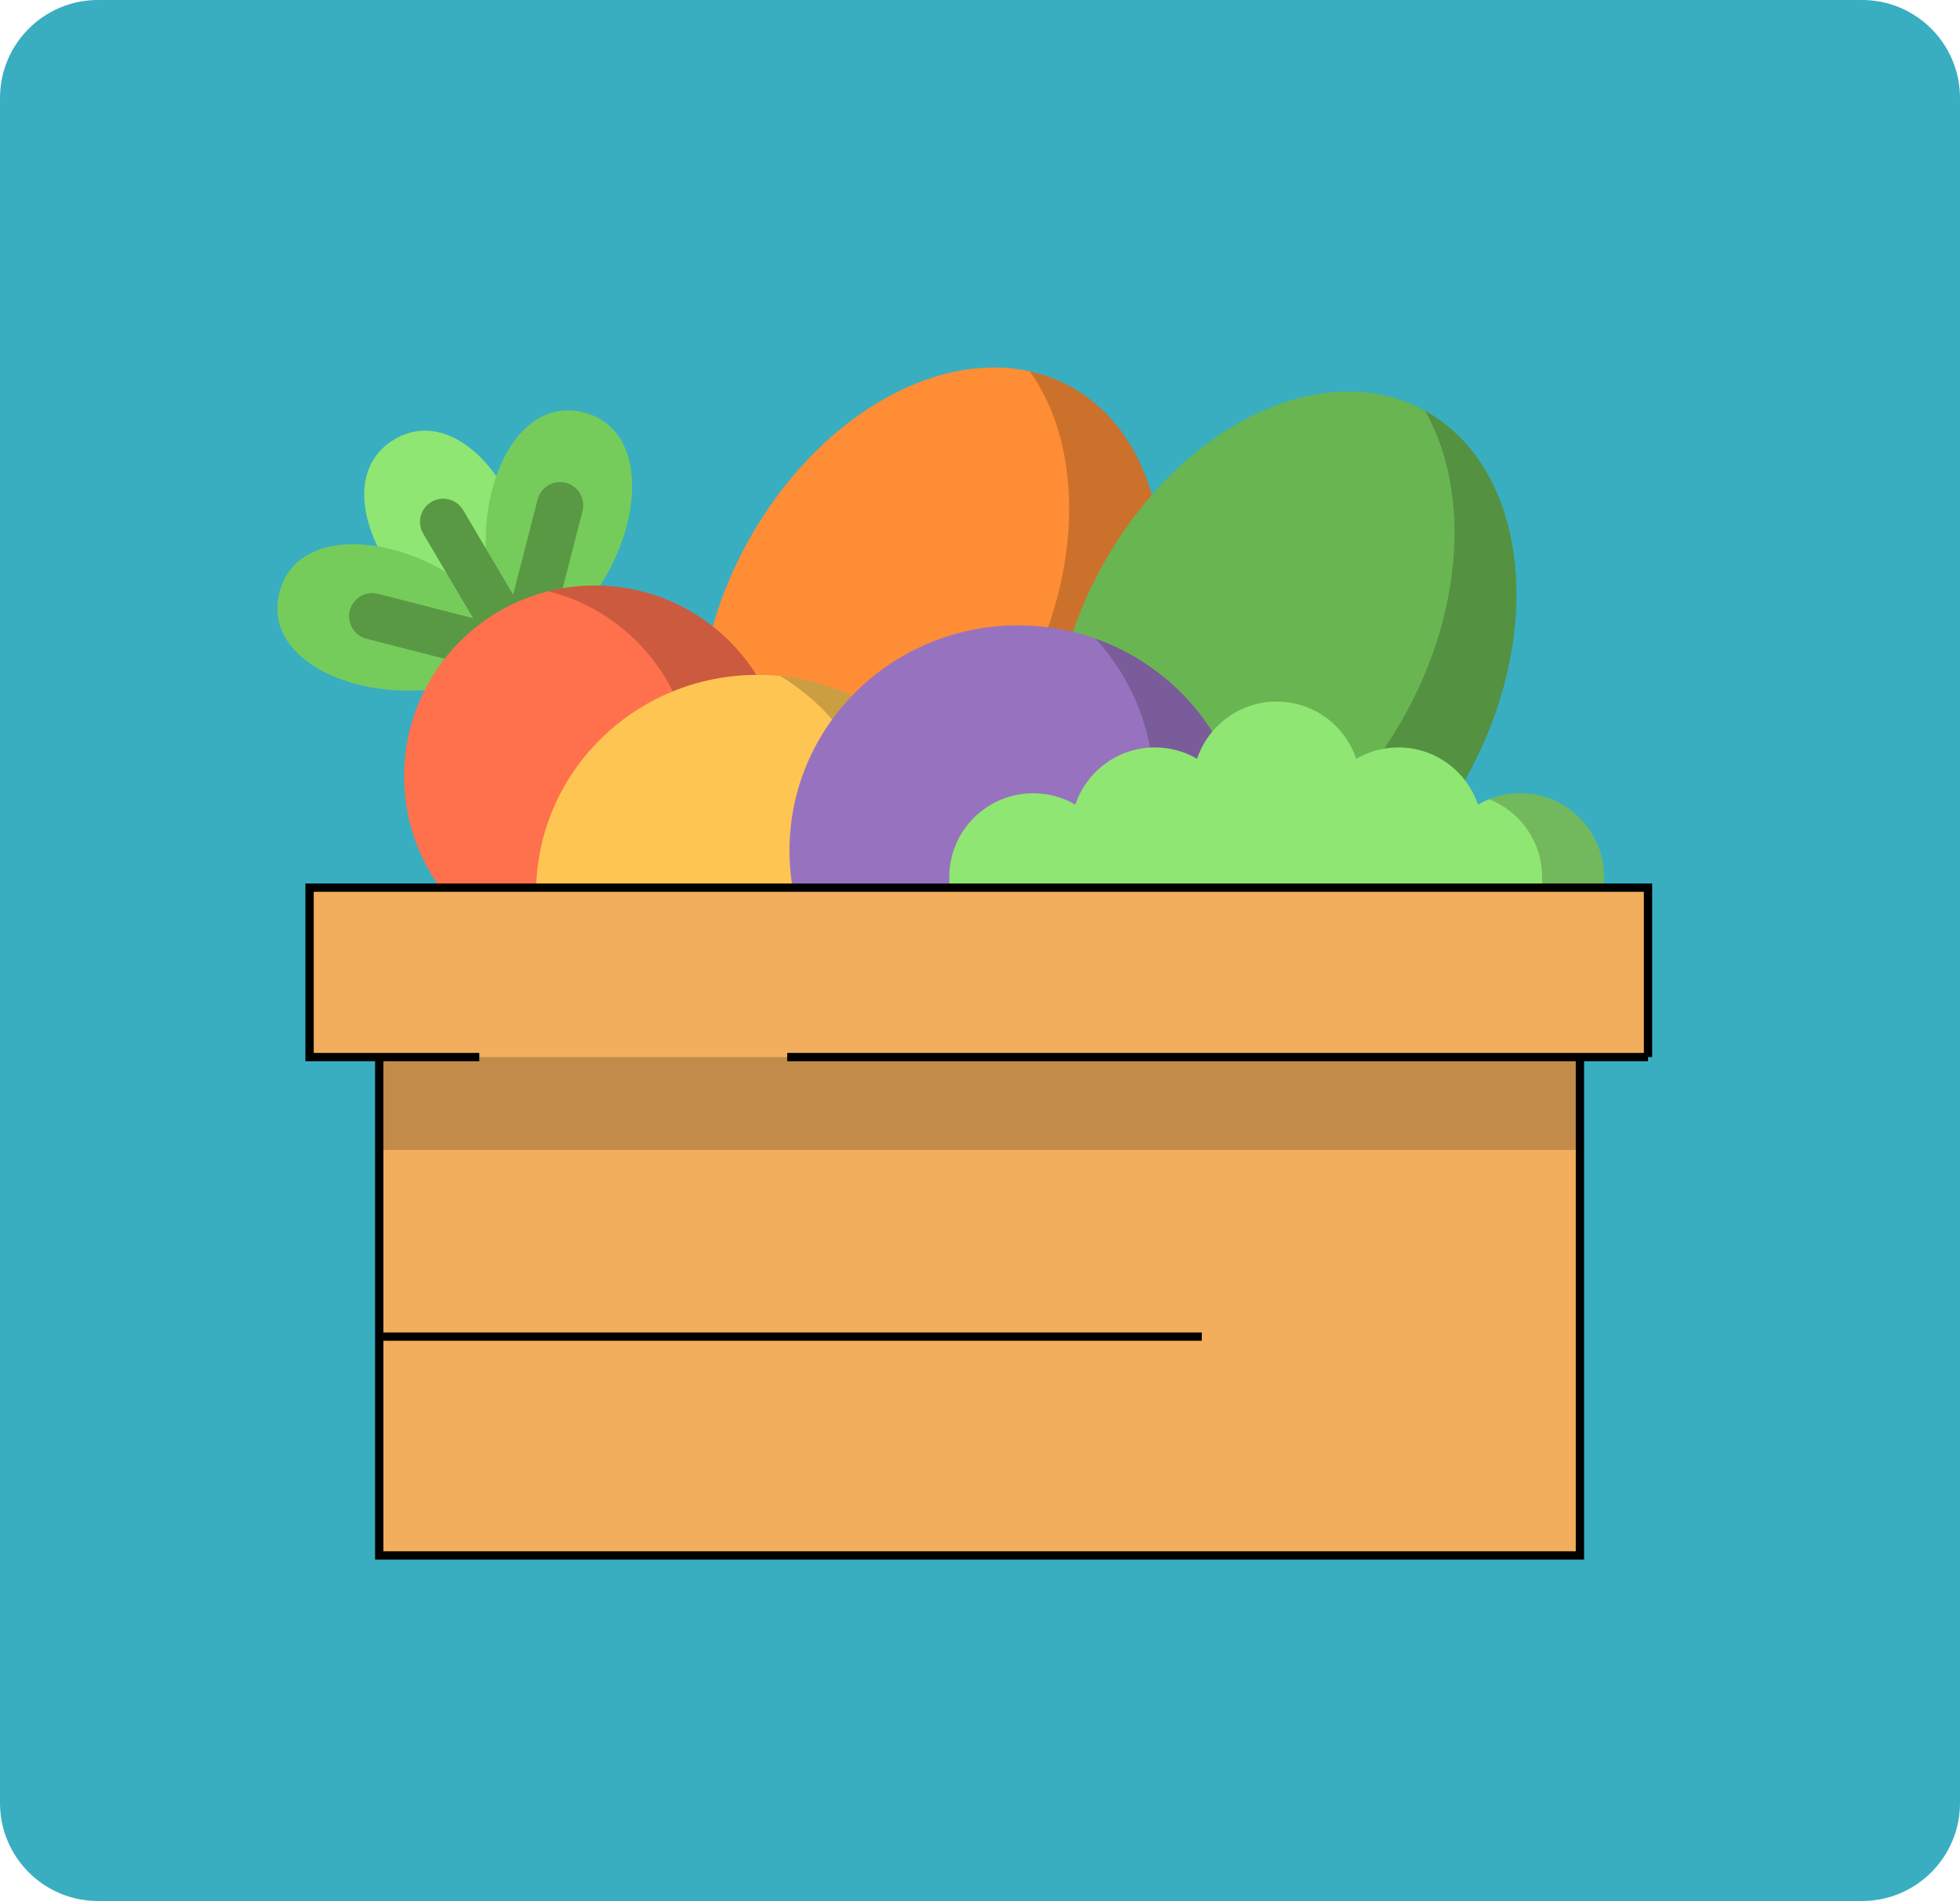 <?xml version="1.0" encoding="UTF-8" standalone="no"?>
<!-- Generator: Adobe Illustrator 19.0.0, SVG Export Plug-In . SVG Version: 6.00 Build 0)  -->

<svg
   version="1.1"
   id="Layer_1"
   x="0px"
   y="0px"
   viewBox="0 0 708.157 686.913"
   xml:space="preserve"
   sodipodi:docname="mercados.svg"
   width="708.157"
   height="686.913"
   inkscape:version="1.1.1 (3bf5ae0d25, 2021-09-20)"
   xmlns:inkscape="http://www.inkscape.org/namespaces/inkscape"
   xmlns:sodipodi="http://sodipodi.sourceforge.net/DTD/sodipodi-0.dtd"
   xmlns="http://www.w3.org/2000/svg"
   xmlns:svg="http://www.w3.org/2000/svg"><defs
   id="defs21731" /><sodipodi:namedview
   id="namedview21729"
   pagecolor="#ffffff"
   bordercolor="#666666"
   borderopacity="1.0"
   inkscape:pageshadow="2"
   inkscape:pageopacity="0.0"
   inkscape:pagecheckerboard="0"
   showgrid="false"
   fit-margin-top="0"
   fit-margin-left="0"
   fit-margin-right="0"
   fit-margin-bottom="0"
   inkscape:zoom="0.56071358"
   inkscape:cx="518.98154"
   inkscape:cy="205.98752"
   inkscape:window-width="2400"
   inkscape:window-height="1271"
   inkscape:window-x="2391"
   inkscape:window-y="-9"
   inkscape:window-maximized="1"
   inkscape:current-layer="Layer_1" />
<path
   style="fill:#39aec0;stroke-width:1.383"
   d="m 708.157,651.505 c 0,19.552 -15.856,35.408 -35.408,35.408 H 35.407 C 15.856,686.913 0,671.057 0,651.505 V 35.408 C 0,15.856 15.856,0 35.407,0 H 672.749 c 19.552,0 35.408,15.856 35.408,35.408 z"
   id="path12116" /><ellipse
   transform="rotate(-62.205)"
   style="fill:#ff8d36;stroke-width:1"
   cx="-50.101"
   cy="406.328"
   rx="106.899"
   ry="76.061"
   id="ellipse21654" />
<path
   style="opacity:0.2;enable-background:new"
   d="m 385.945,139.232 c -4.442,-2.342 -9.104,-4.018 -13.914,-5.078 19.246,26.765 19.502,71.613 -2.188,112.758 -24.24,45.985 -67.79,71.984 -103.22,64.175 5.184,7.21 11.733,13.121 19.619,17.278 37.16,19.589 89.602,-6.87 117.134,-59.097 27.532,-52.227 19.728,-110.447 -17.431,-130.036 z"
   id="path21656" />
<ellipse
   transform="rotate(-62.205)"
   style="fill:#69b551;stroke:none;stroke-width:1"
   cx="1.914"
   cy="523.671"
   rx="106.899"
   ry="76.061"
   id="ellipse21658" />
<path
   style="opacity:0.2;enable-background:new"
   d="m 514.831,148.421 c 15.611,27.141 14.502,68.784 -5.751,107.204 -27.532,52.227 -79.975,78.686 -117.135,59.097 -0.283,-0.149 -0.548,-0.321 -0.827,-0.474 5.61,9.754 13.36,17.652 23.183,22.83 37.16,19.589 89.603,-6.87 117.135,-59.097 27.322,-51.829 19.828,-109.54 -16.605,-129.56 z"
   id="path21660" />
<path
   style="fill:#8fe673"
   d="m 188.478,236.557 c 15.719,-40.166 -17.451,-94.65 -45.977,-77.789 -28.526,16.861 3.209,72.191 45.977,77.789 z"
   id="path21662" />
<g
   id="g21668"
   transform="translate(91.821,91.409)">
	<path
   style="fill:#76cc5b"
   d="M 96.657,145.148 C 79.37,105.631 17.389,90.561 9.141,122.654 c -8.248,32.093 53.316,48.778 87.516,22.494 z"
   id="path21664" />
	<path
   style="fill:#76cc5b"
   d="m 96.657,145.148 c -26.284,-34.2 -9.598,-95.765 22.494,-87.516 32.092,8.249 17.023,70.229 -22.494,87.516 z"
   id="path21666" />
</g>
<path
   style="fill:#599944"
   d="m 195.505,241.115 c 0.22,-0.34 0.419,-0.692 0.586,-1.059 0.026,-0.056 0.047,-0.114 0.072,-0.171 0.174,-0.404 0.325,-0.817 0.435,-1.243 l 13.873,-53.972 c 1.152,-4.485 -1.548,-9.054 -6.033,-10.206 -4.485,-1.155 -9.054,1.548 -10.206,6.032 l -8.835,34.372 -18.057,-30.55 c -2.355,-3.986 -7.497,-5.308 -11.482,-2.952 -3.986,2.355 -5.307,7.497 -2.952,11.482 l 18.058,30.552 -34.372,-8.835 c -4.485,-1.155 -9.054,1.548 -10.206,6.032 -1.152,4.485 1.548,9.054 6.033,10.206 l 53.949,13.867 h 0.002 l 0.022,0.006 c 0.218,0.056 0.437,0.087 0.655,0.125 0.126,0.022 0.249,0.056 0.377,0.072 0.006,0.001 0.012,0.002 0.019,0.003 0.35,0.044 0.697,0.066 1.043,0.066 v 0 0 c 0.018,0 0.035,-0.004 0.053,-0.004 0.4,-0.002 0.8,-0.04 1.201,-0.101 0.134,-0.02 0.265,-0.053 0.397,-0.079 0.282,-0.057 0.561,-0.126 0.838,-0.213 0.143,-0.045 0.284,-0.093 0.425,-0.145 0.257,-0.096 0.51,-0.209 0.76,-0.332 0.137,-0.067 0.275,-0.131 0.408,-0.206 0.058,-0.032 0.118,-0.055 0.177,-0.089 0.278,-0.164 0.54,-0.345 0.791,-0.535 0.013,-0.01 0.028,-0.017 0.041,-0.027 0.03,-0.023 0.055,-0.053 0.084,-0.076 0.302,-0.237 0.582,-0.491 0.844,-0.761 0.038,-0.039 0.078,-0.075 0.115,-0.116 0.276,-0.296 0.523,-0.613 0.75,-0.941 0.046,-0.065 0.091,-0.132 0.135,-0.202 z"
   id="path21670" />
<circle
   style="fill:#ff704d"
   cx="214.9"
   cy="280.46"
   r="68.889"
   id="circle21672" />
<path
   style="opacity:0.2;enable-background:new"
   d="m 214.903,211.574 c -5.785,0 -11.398,0.722 -16.767,2.066 29.94,7.489 52.119,34.56 52.119,66.82 0,32.26 -22.179,59.331 -52.119,66.82 5.369,1.342 10.982,2.066 16.767,2.066 38.045,0 68.886,-30.841 68.886,-68.886 0,-38.044 -30.841,-68.886 -68.886,-68.886 z"
   id="path21674" />
<ellipse
   style="fill:#ffc552"
   cx="273.662"
   cy="322.634"
   rx="79.977"
   ry="78.77"
   id="ellipse21676" />
<path
   style="opacity:0.2;enable-background:new"
   d="m 281.896,244.272 c 22.919,13.853 38.211,38.757 38.211,67.184 0,43.508 -35.808,78.777 -79.98,78.777 -2.781,0 -5.527,-0.141 -8.236,-0.414 12.158,7.348 26.459,11.591 41.769,11.591 44.171,0 79.98,-35.269 79.98,-78.777 10e-4,-40.767 -31.443,-74.3 -71.744,-78.361 z"
   id="path21678" />
<ellipse
   style="fill:#9773bf"
   cx="367.835"
   cy="307.321"
   rx="82.593"
   ry="81.352"
   id="ellipse21680" />
<path
   style="opacity:0.2;enable-background:new"
   d="m 395.904,230.8 c 13.048,14.386 20.99,33.36 20.99,54.168 0,44.929 -36.979,81.351 -82.594,81.351 -9.857,0 -19.306,-1.708 -28.07,-4.827 15.125,16.675 37.115,27.182 61.603,27.182 45.616,0 82.594,-36.422 82.594,-81.351 0,-35.219 -22.728,-65.205 -54.523,-76.523 z"
   id="path21682" />
<path
   style="fill:#8fe673"
   d="m 579.545,316.965 c 0,-16.748 -13.577,-30.324 -30.324,-30.324 -5.555,0 -10.756,1.501 -15.233,4.108 -4.031,-12.016 -15.374,-20.678 -28.748,-20.678 -5.555,0 -10.756,1.5 -15.234,4.108 -4.031,-12.016 -15.374,-20.678 -28.748,-20.678 -13.374,0 -24.718,8.662 -28.748,20.678 -4.478,-2.608 -9.679,-4.108 -15.234,-4.108 -13.373,0 -24.718,8.662 -28.748,20.678 -4.478,-2.608 -9.679,-4.108 -15.233,-4.108 -16.748,0 -30.324,13.577 -30.324,30.324 v 45.571 h 236.575 v -45.571 z"
   id="path21684" />
<g
   style="opacity:0.2"
   id="g21688"
   transform="translate(91.821,91.409)">
	<path
   d="m 457.399,195.233 c -3.946,0 -7.706,0.769 -11.162,2.143 11.206,4.454 19.131,15.39 19.131,28.182 v 45.571 h 22.356 v -45.571 c 0,-16.75 -13.577,-30.325 -30.325,-30.325 z"
   id="path21686" />
</g>
<polygon
   style="fill:#f2ae5d"
   points="45.205,470.638 479.011,470.638 479.011,290.754 261.82,259.949 45.205,290.754 "
   id="polygon21690"
   transform="translate(91.821,91.409)" />
<polygon
   style="opacity:0.2;enable-background:new"
   points="479.011,324.093 479.011,290.754 261.82,259.949 45.205,290.754 45.205,324.093 "
   id="polygon21692"
   transform="translate(91.821,91.409)" />
<rect
   x="111.848"
   y="320.745"
   style="fill:#f2ae5d"
   width="483.587"
   height="61.221"
   id="rect21694" />

<g
   id="g21698"
   transform="translate(91.821,91.409)">
</g>
<g
   id="g21700"
   transform="translate(91.821,91.409)">
</g>
<g
   id="g21702"
   transform="translate(91.821,91.409)">
</g>
<g
   id="g21704"
   transform="translate(91.821,91.409)">
</g>
<g
   id="g21706"
   transform="translate(91.821,91.409)">
</g>
<g
   id="g21708"
   transform="translate(91.821,91.409)">
</g>
<g
   id="g21710"
   transform="translate(91.821,91.409)">
</g>
<g
   id="g21712"
   transform="translate(91.821,91.409)">
</g>
<g
   id="g21714"
   transform="translate(91.821,91.409)">
</g>
<g
   id="g21716"
   transform="translate(91.821,91.409)">
</g>
<g
   id="g21718"
   transform="translate(91.821,91.409)">
</g>
<g
   id="g21720"
   transform="translate(91.821,91.409)">
</g>
<g
   id="g21722"
   transform="translate(91.821,91.409)">
</g>
<g
   id="g21724"
   transform="translate(91.821,91.409)">
</g>
<g
   id="g21726"
   transform="translate(91.821,91.409)">
</g>
<path
   style="fill:none;stroke:#000000;stroke-width:3;stroke-linecap:butt;stroke-linejoin:miter;stroke-miterlimit:4;stroke-dasharray:none;stroke-opacity:1"
   d="M 595.435,381.966 H 284.433"
   id="path21860" /><path
   style="fill:none;stroke:#000000;stroke-width:3;stroke-linecap:butt;stroke-linejoin:miter;stroke-miterlimit:4;stroke-dasharray:none;stroke-opacity:1"
   d="M 137.22,482.976 H 434.205"
   id="path21862" /><path
   style="fill:none;stroke:#000000;stroke-width:3;stroke-linecap:butt;stroke-linejoin:miter;stroke-miterlimit:4;stroke-dasharray:none;stroke-opacity:1"
   d="m 173.161,381.966 h -61.313 V 320.745 h 483.587 v 61.221"
   id="path21864" /><path
   style="fill:none;stroke:#000000;stroke-width:3;stroke-linecap:butt;stroke-linejoin:miter;stroke-miterlimit:4;stroke-dasharray:none;stroke-opacity:1"
   d="m 137.026,382.163 v 179.884 h 433.806 v -179.884"
   id="path22081" /></svg>
